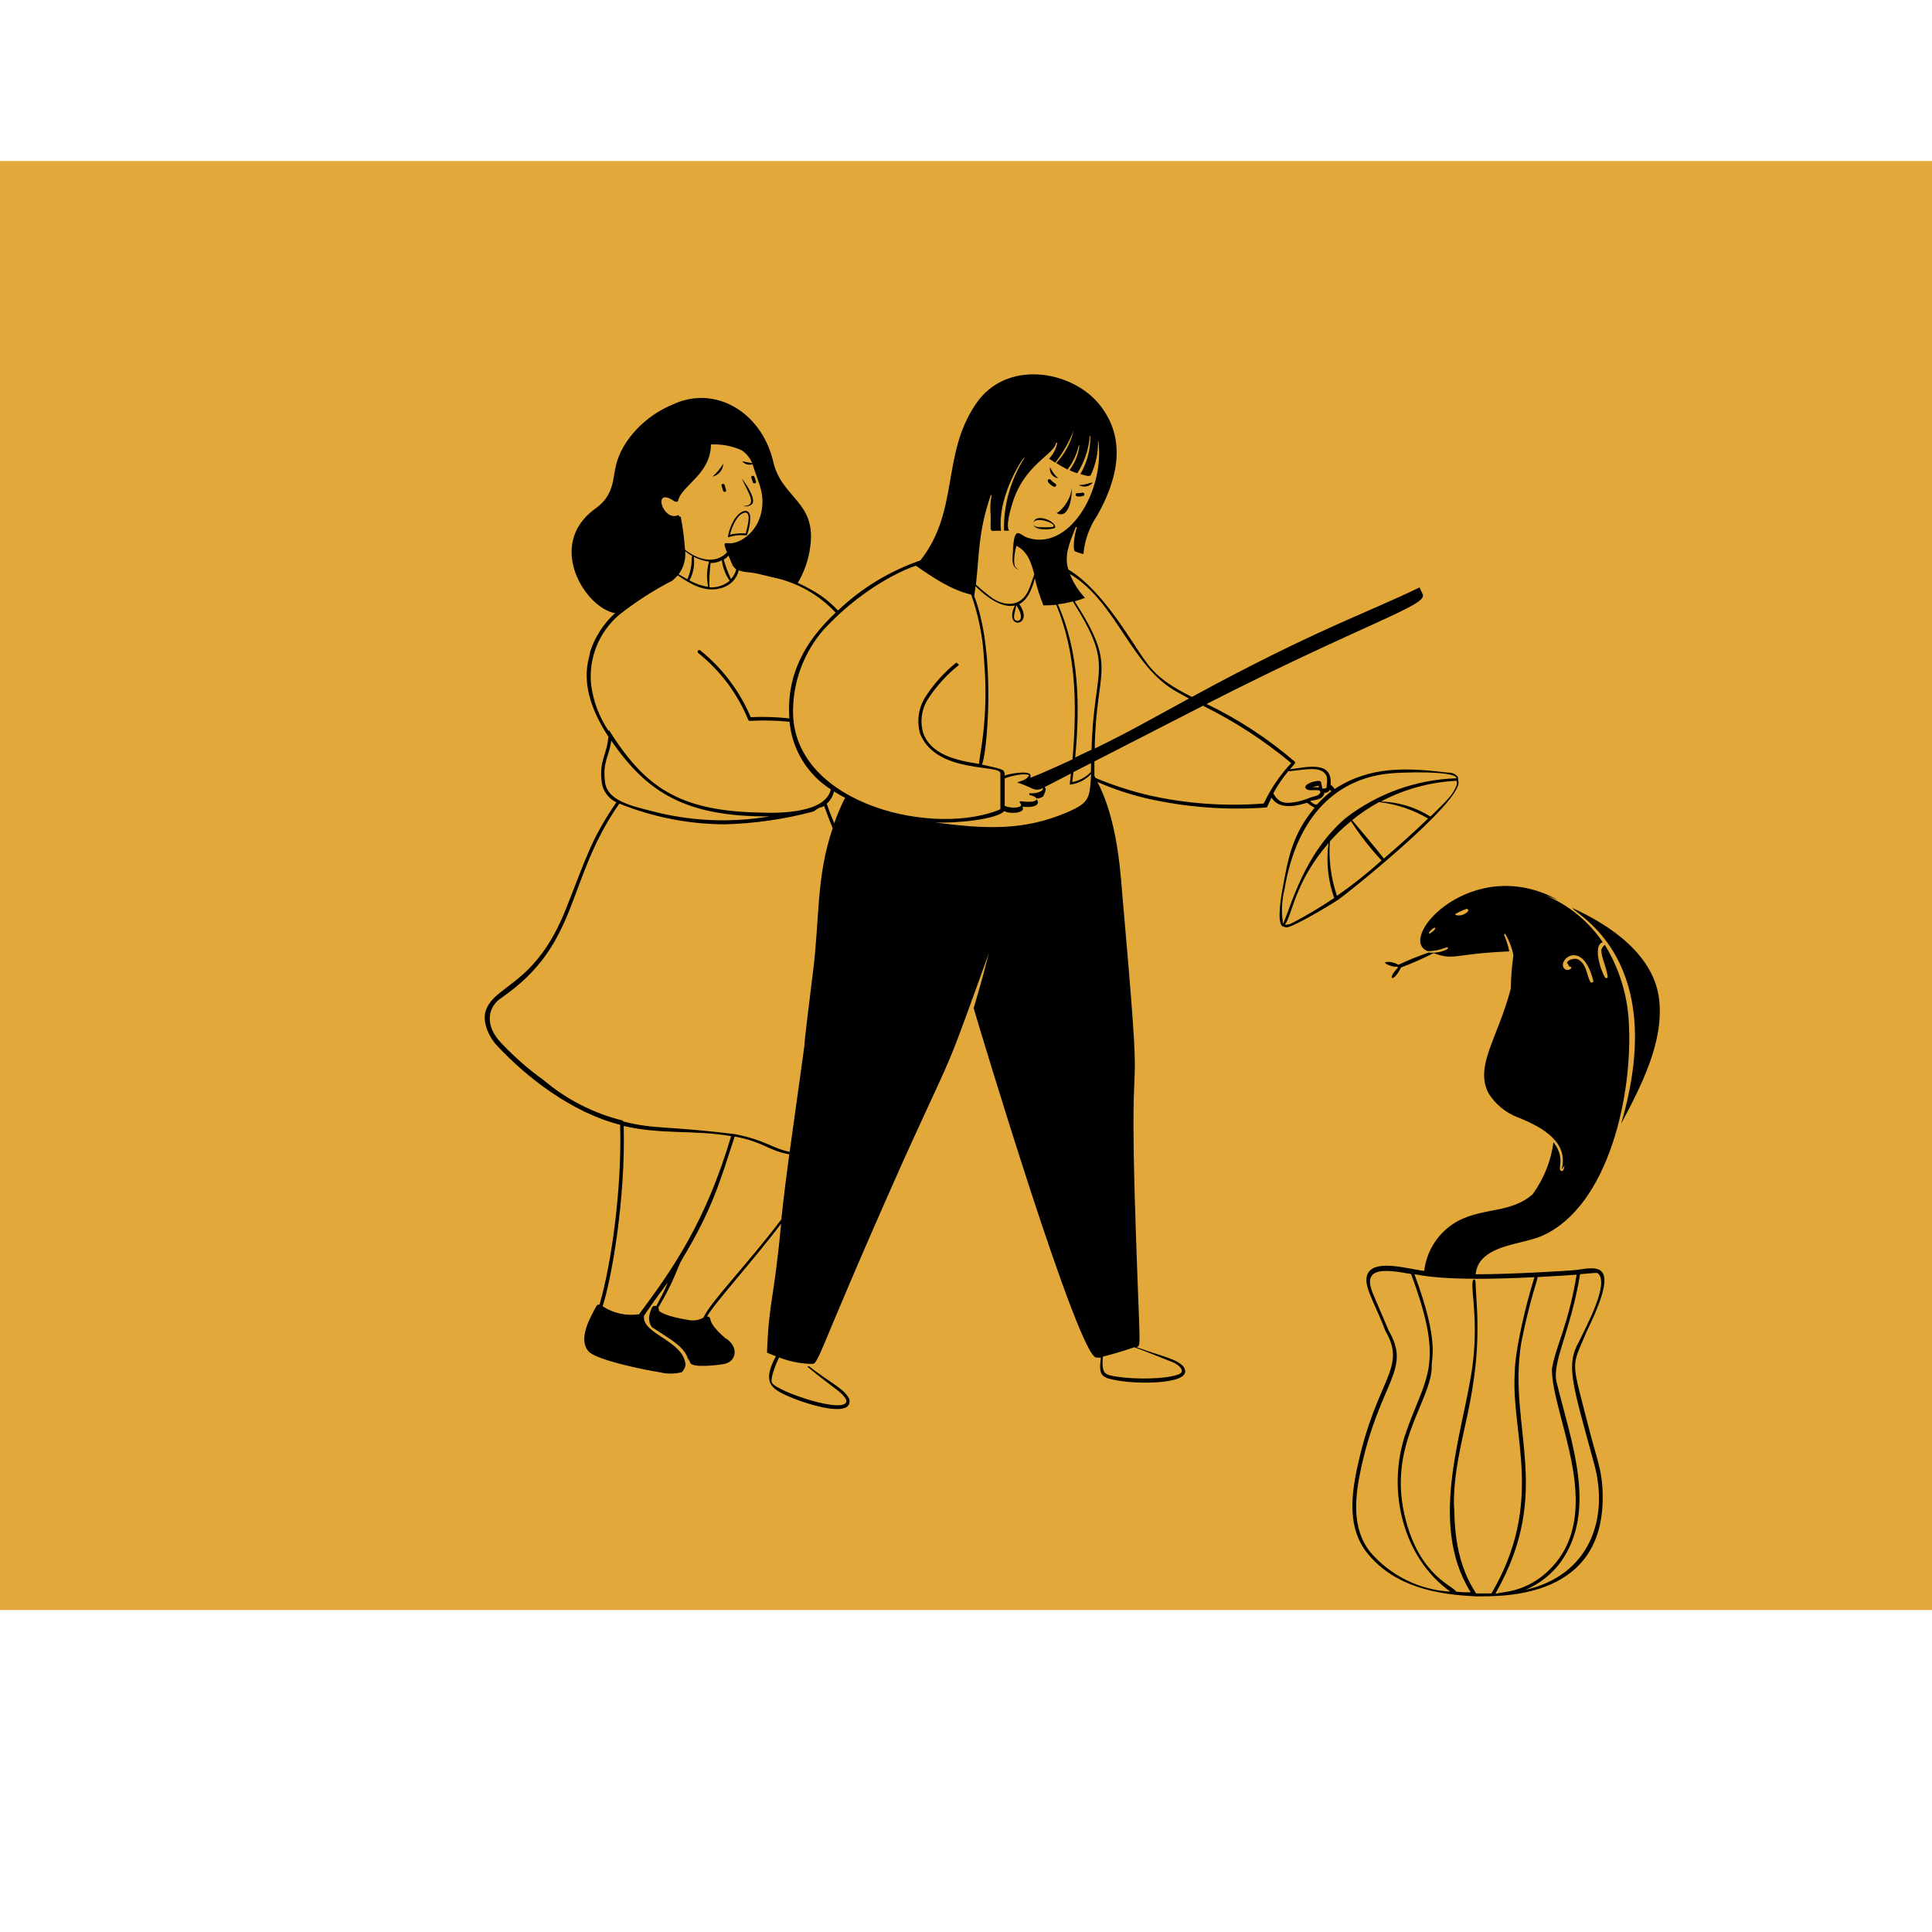 <svg height="600" width="600" viewBox="0 0 600 500" class="" xmlns="http://www.w3.org/2000/svg">
  <rect width="700" height="450" fill="#E2A839" />
  <path
    d="M224.62 94C223.725 95.496 222.606 96.845 221.3 98C222.219 97.796 223.044 97.293 223.645 96.569C224.246 95.844 224.589 94.941 224.62 94ZM230.8 107.14C231.291 107.288 231.813 107.303 232.312 107.184C232.811 107.064 233.269 106.814 233.64 106.46C234.78 104.76 231.64 100.18 230.34 98.58C232.6 103.44 235.34 107.14 230.8 107.14ZM224.08 100.76C224.46 101.7 224.4 102.88 225.16 102.76C225.92 102.64 225.16 101.48 225.04 100.58C225 100.24 223.9 100.12 224.08 100.76ZM233.82 99.82C234 100.32 234.96 100.18 234.78 99.56C234.641 99.058 234.474 98.564 234.28 98.08C234.1 97.58 233.14 97.72 233.34 98.32C233.54 98.92 233.64 99.34 233.82 99.82ZM226.56 116.74C230.26 115.64 231.8 116.62 232 116.1C232.583 114.507 232.92 112.834 233 111.14C233.18 106.42 227.68 108.54 226.06 116.56C226.059 116.619 226.076 116.677 226.109 116.725C226.142 116.774 226.19 116.81 226.245 116.83C226.3 116.85 226.361 116.852 226.417 116.836C226.474 116.82 226.524 116.786 226.56 116.74ZM231.44 109.18C233.44 109.18 232.06 113.84 231.58 115.66C229.944 115.556 228.301 115.684 226.7 116.04C227.26 113.64 229 109.44 231.44 109.18ZM328.62 98.52C327.545 97.553 326.681 96.375 326.08 95.06C326.009 95.455 326.019 95.861 326.11 96.252C326.2 96.643 326.37 97.012 326.607 97.335C326.845 97.659 327.146 97.931 327.492 98.135C327.838 98.338 328.222 98.469 328.62 98.52ZM339.38 99.84C338.651 99.949 337.934 100.129 337.24 100.38C336.531 100.541 335.807 100.629 335.08 100.64C335.771 101.055 336.589 101.202 337.382 101.055C338.174 100.907 338.884 100.475 339.38 99.84ZM328.06 109.32C331.7 111.32 332.9 105.56 332.9 101.32C332.56 106 328.56 109.5 328.06 109.32ZM321 112.34C320.981 112.419 320.981 112.501 321 112.58C320.99 112.5 320.99 112.42 321 112.34Z"
    fill="black" />
  <path
    d="M327.22 113.38C327.1 113.8 326.1 113.74 323.78 113.74C322.6 113.74 320.94 113.74 320.92 112.58C320.92 114.7 325.3 114.58 326.8 114.18C327.1 114.06 327.92 114.18 327.66 113.36C327.14 111.56 321.54 109.36 320.94 112.34C321.6 110.36 327.5 112.3 327.22 113.38ZM489.78 344.36C487.2 344.72 467.78 345.78 458.28 345.74C458.413 344.136 459.026 342.61 460.04 341.36C464.24 336.38 473.54 336.24 479.16 333.68C499.78 324.3 507.16 289.42 505.84 267.44C505.402 258.944 502.844 250.694 498.4 243.44C497.88 243.824 497.495 244.363 497.3 244.98C497.3 247.38 498.78 249.94 499.3 253.34C499.3 253.84 498.7 253.88 498.46 253.58C496.76 250.64 494.76 243.44 497.76 242.62C493.377 236.168 487.224 231.119 480.04 228.08C481.342 228.48 482.618 228.961 483.86 229.52C457.52 214.88 433.5 241.28 443.32 245.38C447.64 245.38 449.46 243.72 449.7 244.32C449.94 244.92 446.56 246.22 443.7 245.8C440.505 246.898 437.373 248.174 434.32 249.62C432.02 248.32 429.2 248.58 430.5 249.34C431.542 249.953 432.731 250.271 433.94 250.26C433.961 250.318 433.998 250.368 434.048 250.404C434.099 250.44 434.158 250.459 434.22 250.46C430.44 254.22 432.7 255.42 435.1 250.46C438.55 249.169 441.922 247.68 445.2 246C451.86 248.38 451.02 246.22 468.72 245.46C468.378 243.719 467.842 242.021 467.12 240.4C467.02 240.12 467.36 239.9 467.52 240.16C468.736 242.172 469.576 244.388 470 246.7C469.513 250.113 469.246 253.553 469.2 257C465.2 272.4 457.86 281 462.28 289.54C464.396 292.908 467.537 295.508 471.24 296.96C479.24 300.08 487.24 304.84 484.98 313.16L485.88 311.96C485.7 312.9 485.52 313.96 484.8 313.62C483.56 313.14 486.3 309.62 482.44 304.74C481.665 310.574 479.444 316.122 475.98 320.88C469.42 326.7 461.06 325.02 453.12 329C450.169 330.537 447.64 332.773 445.754 335.514C443.868 338.254 442.682 341.415 442.3 344.72C437.36 344.06 427.6 341.14 424.98 345.16C422.76 348.62 426.72 353.94 430.26 363.38C437 374.9 427.64 377.98 421.74 404.68C419.54 414.48 418.4 424.68 424.72 432.46C433.14 442.82 446.32 445.24 458.46 445.76C466.96 445.76 498.46 446.5 497.72 413.96C497.62 406.6 495.72 402.62 493.46 393.6C487.74 371.36 487.96 375.14 492.72 363.6C503.28 342 496.74 343.32 489.78 344.36ZM444.16 239.86C443.92 240.04 443.62 239.86 443.82 239.52C445.74 237.14 446.82 238.14 444.16 239.86ZM455.92 233.02C454.06 235.02 451.02 234.26 452.22 233.7C453.282 233.113 454.393 232.618 455.54 232.22C455.624 232.238 455.702 232.275 455.769 232.329C455.836 232.382 455.89 232.45 455.926 232.527C455.963 232.604 455.981 232.689 455.98 232.774C455.979 232.86 455.959 232.944 455.92 233.02ZM485.36 249.76C485.12 247.02 491.84 242.58 494.84 254.7C494.822 254.801 494.776 254.894 494.708 254.97C494.639 255.045 494.551 255.1 494.452 255.127C494.354 255.154 494.25 255.153 494.152 255.123C494.054 255.094 493.967 255.037 493.9 254.96C493.06 253.4 492.88 251.58 492.06 250.04C491.24 248.5 489.86 247.28 488.2 247.92C487.877 247.951 487.566 248.059 487.294 248.237C487.022 248.415 486.798 248.656 486.64 248.94L487.46 250.26C487.499 250.236 487.543 250.221 487.589 250.214C487.634 250.207 487.68 250.209 487.725 250.221C487.769 250.232 487.811 250.252 487.848 250.279C487.885 250.306 487.916 250.341 487.94 250.38C487.964 250.419 487.979 250.463 487.986 250.508C487.993 250.554 487.991 250.6 487.979 250.645C487.968 250.689 487.948 250.731 487.921 250.768C487.894 250.805 487.859 250.836 487.82 250.86C487.607 251.048 487.344 251.171 487.064 251.214C486.783 251.257 486.495 251.218 486.236 251.102C485.976 250.986 485.756 250.798 485.601 250.56C485.445 250.322 485.362 250.044 485.36 249.76ZM425.62 432.1C419.62 424.62 420.74 414.78 422.84 405.28C428.84 378.62 438.32 375.44 431.3 363.28L426.48 352C422.92 343.64 429.26 344 438.22 345.66C449.12 374.98 442.46 377.28 436.22 396.1C430.64 413.64 436.06 434.1 450.42 444.3C445.679 444.037 441.039 442.821 436.778 440.725C432.517 438.629 428.722 435.695 425.62 432.1ZM458.44 444.86C450.92 433.56 451.92 420.54 451.52 416.86C451.52 397.4 460.54 383.28 458.56 354.14C458.12 347.36 458.4 347.36 457.72 347.36C456.12 348.2 459.3 358.08 457.38 373.5C454.9 393.5 443.08 422.68 456.74 444.5H454.5L452.18 444.3C451.8 442.7 441.28 439.84 436.64 422.3C430.32 398.96 444.64 385.28 444.64 374.3C444.38 372.12 447.26 367.04 439.26 345.74C440.54 345.74 446.9 348.14 476.54 346.64C474.08 354.22 470.42 369.48 470.42 376.36C469.2 395.56 479.82 416.36 463.2 444.84L458.44 444.86ZM464.44 444.86C482.62 413 468.12 393.48 472.44 367.06C475 353.88 477.68 347.06 477.5 346.6C483.1 346.32 486.96 346.06 489.64 345.86C486.98 361.86 483.06 368.2 481.96 375.2C481.96 389.54 498.44 418.66 482.2 436.44L481.92 436.74C474.24 444.98 465.68 444.28 465.2 444.86H464.44ZM495 404.32C499.9 421.64 493.58 439.28 473.72 443.74C478.065 441.922 481.838 438.965 484.64 435.18C496.2 419.06 487.96 397.88 483.4 379.18C481.92 373 487.76 363.62 490.72 345.7C495.82 345.3 495.92 345.16 496.34 345.54C499.78 348.7 492.7 361.78 490.46 366.46C486.16 374 488.26 379.48 495 404.32Z"
    fill="black" />
  <path
    d="M515.3 260.72C513.88 246.72 500.24 237.36 488.26 231.98C490.26 234.54 518.26 248.52 503.46 298.98C509.78 287.08 516.64 273.72 515.3 260.72ZM327.28 101.16C327.347 101.186 327.418 101.198 327.49 101.195C327.561 101.193 327.632 101.176 327.697 101.147C327.762 101.117 327.821 101.074 327.869 101.022C327.918 100.969 327.956 100.907 327.98 100.84C328.24 100.14 327.44 100.34 326.26 98.96C325.78 98.4 324.12 99.4 327.28 101.16ZM336.46 104C336.571 103.944 336.659 103.851 336.709 103.737C336.759 103.623 336.768 103.496 336.736 103.376C336.703 103.256 336.629 103.151 336.528 103.079C336.427 103.007 336.304 102.972 336.18 102.98C335.653 103.122 335.105 103.176 334.56 103.14C333.82 103.12 333.46 104.82 336.46 104Z"
    fill="black" />
  <path
    d="M452.84 192.4C452.84 191.56 452.84 191.5 452.6 191.1C452.241 190.711 451.8 190.406 451.309 190.209C450.817 190.012 450.288 189.927 449.76 189.96C436.84 188.38 425.48 187.84 414.48 195.04C414.157 194.523 413.735 194.075 413.24 193.72C413.84 186.52 406.96 187.96 400.58 188.92C401.82 187.44 402.58 186.92 402.06 186.5C393.768 179.37 384.576 173.359 374.72 168.62C424.08 143.48 443.24 138.08 441.86 134.62L440.84 132.44C424.38 140.44 408.28 145.68 370.16 166.44C364.64 163.64 359.32 160.6 355.78 155.36C351.78 150.16 342.84 133.5 331.78 126.86C330.4 122.5 332.14 118.64 334.1 113.64L334.44 113.76C333.68 115.9 333.12 120.32 333.76 121.18C334.628 121.568 335.533 121.869 336.46 122.08C336.846 117.779 338.326 113.647 340.76 110.08C347.36 98.36 349.9 85.94 341.3 75.46C332.7 64.98 312.36 61.48 303 75.54C292.26 91.42 298.02 108.54 285.84 124.04C276.29 127.332 267.56 132.639 260.24 139.6C258.655 137.898 256.899 136.363 255 135.02C252.699 133.492 250.278 132.155 247.76 131.02C249.77 127.643 251.077 123.895 251.6 120C253.7 105.56 242.56 104.84 240.06 93.06C236.28 77.72 221.9 69.56 209 75.58C200.32 79.12 193.2 86.68 191.32 94.42C190.2 98.98 190.8 103.98 184.44 108.28C169.64 119.5 181.8 138.8 191 140.42C187.387 143.714 184.704 147.901 183.22 152.56C183.34 154.2 178.48 162.82 188.94 178.78C188.38 184.78 186.14 185.96 186.82 192.5C186.934 193.919 187.419 195.283 188.226 196.455C189.034 197.628 190.135 198.567 191.42 199.18C183.56 210.62 182.02 216.52 175.96 231.76C166.28 256.7 153.1 255.64 150.7 264.4C149.92 267.94 152.04 272.4 154.58 274.98C163.34 284.32 177.3 295.42 192.58 299.32C193.2 318.92 189.86 342.7 186.18 355.16C185.992 355.131 185.8 355.159 185.629 355.241C185.457 355.323 185.315 355.455 185.22 355.62C183.22 359.28 179.48 365.78 182.72 369.62C185.08 372.46 201.2 375.62 204.84 376.16C207.099 376.72 209.461 376.72 211.72 376.16C212.365 375.535 212.781 374.71 212.9 373.82C212.3 366.26 199.08 364.26 200.02 358.58C205.48 350.58 204.56 352.32 207.38 348.22L207.06 349.06C206.02 351.58 205.06 353.22 203.8 355.64C202.34 355.1 202.2 357.02 201.8 357.88V358C201.572 358.699 201.513 359.443 201.628 360.169C201.743 360.896 202.028 361.585 202.46 362.18C208.46 366.04 210.9 367.46 212.72 370.04C213.29 370.861 213.654 371.808 213.78 372.8V372.62C213.776 372.317 213.743 372.016 213.68 371.72C213.949 372.197 214.17 372.7 214.34 373.22C215.02 374.86 222.56 374 224.34 373.68C228.56 373.3 229.76 368.5 225.46 365.68H225.36C219.08 360.22 221.36 359.52 219.98 358.88C219.841 358.861 219.699 358.861 219.56 358.88C221.56 355.1 233.02 342.56 242.58 330.06C240.32 354.4 238.84 353.38 238.2 370.06C238.2 370.06 239.34 370.58 240.96 371.2C236.96 378.6 239.16 380.78 242.96 382.76C248.52 385.6 265.26 391.1 263.74 384.44C262.16 381.18 257.58 379.32 251.08 374.18L250.82 374.5C259.3 381.54 261.46 382.18 262.82 384.76C263.82 389.74 241.18 382.22 239.72 379.4C239.16 377.9 241.02 373.5 241.94 371.56C244.96 372.724 248.147 373.399 251.38 373.56C254.82 373.56 251.1 376.5 280.3 311C290.78 287.82 293.8 282.28 297.64 271.98C300.96 263.18 304.14 254.16 307.12 245.98C304.7 254.9 306.36 249.5 302.38 263.1C303.64 267.48 335.28 372.98 340.6 371.6C341.025 371.655 341.455 371.655 341.88 371.6C341.2 377.22 341.88 377.82 347.16 378.74C354.02 379.98 371.62 379.9 367.46 374.32C365.28 371.96 361.04 371.3 353.46 368.54L352.92 368.34C354.5 367.78 353.96 369.48 352.7 331.14C350.18 256.84 355.98 312.28 348.12 222.86C347.32 213.16 345.34 201.44 340.82 192.86C345.79 195.04 350.953 196.754 356.24 197.98C368.349 200.719 380.796 201.663 393.18 200.78C393.64 200.78 393.46 200.5 394.88 197.72C397.12 201.32 401.86 200.56 405.92 199.3C406.647 199.895 407.431 200.417 408.26 200.86C401.26 209.18 399.96 216.86 398.26 226.28C398 227.72 396.42 236.28 398.26 237.68C398.293 237.699 398.331 237.709 398.37 237.709C398.409 237.709 398.447 237.699 398.48 237.68C398.844 237.893 399.258 238.003 399.68 238C402.14 237.64 412.98 231.14 415.1 229.74C415.68 229.72 455.38 198.22 452.84 192.4ZM342.48 371.32C343.92 371 348.36 369.76 352.28 368.4C352.5 368.4 363.6 372.76 364.28 373.08C366.28 373.92 368.1 375.8 366.28 376.72C362.1 378.48 351.94 378.3 347.46 377.62C342.98 376.94 342.12 376.92 342.48 371.32ZM452.36 193.86C451.12 197 449.66 198.26 444.24 203.6C439.62 200.687 434.3 199.07 428.84 198.92C436.108 195.079 444.13 192.881 452.34 192.48C452.51 192.923 452.517 193.412 452.36 193.86ZM365.64 164.94L369.24 166.94C355.76 174.28 350.7 177.24 339.98 182.46C340.34 157.12 347.32 157.82 333.74 136.74C334.832 136.437 335.907 136.077 336.96 135.66C334.93 133.524 333.339 131.01 332.28 128.26C346.76 136.88 351.32 157.22 365.64 164.94ZM307.64 103.78H307.96C307.577 105.627 307.463 107.52 307.62 109.4C307.9 113.24 306.96 115.3 308.88 114.84H310.88C309.6 103.6 318.64 90.58 318.12 92.28C313.847 99.003 311.648 106.835 311.8 114.8H313.4C313.26 114.52 312.22 113.64 314.22 106.94C317.84 94.2 327.26 91.42 328 87.5H328.34C328.001 89.356 327.116 91.069 325.8 92.42C326.4 92.88 327.06 93.26 327.7 93.68C330.102 90.656 332.031 87.284 333.42 83.68C332.552 87.469 330.696 90.961 328.04 93.8C329.158 94.537 330.32 95.205 331.52 95.8C333.208 93.618 334.396 91.092 335 88.4C335 88.26 335.24 88.4 335.22 88.4C334.888 91.159 333.832 93.781 332.16 96C332.92 96.421 333.734 96.738 334.58 96.94C336.794 93.468 338.119 89.505 338.44 85.4C338.44 85.4 338.62 85.28 338.62 85.4C338.68 89.546 337.616 93.631 335.54 97.22C337.82 97.9 338.16 97.98 338.72 97.6C340.305 94.267 341.086 90.609 341 86.92H341.12C343.12 102.64 331.8 121.48 318.9 116.92C316.64 116.1 314.9 112.66 314.56 121.46C314.32 124.44 314.3 126.12 316.38 126.98C315.952 126.713 315.574 126.375 315.26 125.98C314.54 124.7 315.26 120.8 315.64 119.48C319.22 121.36 320.18 124.6 321.22 128.34C320.7 129.82 320.22 131.3 319.64 132.76C317.64 138.02 312.86 138.76 308.3 135.84C306.49 134.501 304.748 133.073 303.08 131.56C304.18 122 303.74 115.42 307.68 103.78H307.64ZM315.64 137.96C315.78 138.32 317.28 140.2 317.02 141.84C317.007 142.076 316.915 142.3 316.758 142.476C316.601 142.652 316.388 142.769 316.156 142.809C315.923 142.848 315.684 142.808 315.478 142.693C315.271 142.579 315.11 142.398 315.02 142.18C314.6 141.3 315.58 138.8 315.56 137.98L315.64 137.96ZM302.6 134.9C302.74 133.96 302.86 133.02 302.96 132.06C306.04 135.18 310.96 138.94 315.18 138.06C311.46 145.8 321.46 144.6 316.54 137.6C319.18 136.26 320.54 132.86 321.38 129.6C322.041 132.466 322.931 135.275 324.04 138C325.376 138.021 326.711 137.96 328.04 137.82C334.16 152.82 334.56 168.2 333.08 185.82C328.76 187.82 324.4 189.82 320.02 191.54V191.3C320.03 191.22 320.03 191.14 320.02 191.06C320.54 189.06 313.7 190.16 312.02 190.88C312.101 190.377 311.986 189.862 311.7 189.44C311.52 188.72 305.7 187.66 304.9 187.44C306.36 185.58 309.68 153.22 302.48 134.92L302.6 134.9ZM209.62 105.8H210.5V105.58C210.596 105.492 210.653 105.37 210.66 105.24C211.94 100.64 220.66 97.24 220.8 88.04C224.063 87.868 227.32 88.478 230.3 89.82C231.774 90.789 232.919 92.184 233.58 93.82C232.5 93.64 231.58 93.52 230.46 93.24C230.847 93.699 231.361 94.033 231.938 94.201C232.514 94.368 233.127 94.361 233.7 94.18L235.7 100C239.28 109.82 233.4 117.62 227.46 118.68C225.1 118.9 224.24 117.74 225.78 121.56C222.16 125.32 216.8 123.92 212.74 120.72C212.517 117.274 212.07 113.847 211.4 110.46H211L210.76 110H210.6C205.72 112.12 202.34 100.6 209.62 105.8ZM224.74 123.8C225.302 123.46 225.814 123.043 226.26 122.56C227.58 125.62 227.28 125.64 228.64 126.84C228.365 127.96 227.799 128.988 227 129.82C226.08 127.852 225.325 125.812 224.74 123.72V123.8ZM226.56 130.4C224.817 131.835 222.592 132.55 220.34 132.4C220.254 129.875 220.368 127.347 220.68 124.84C221.894 124.872 223.094 124.582 224.16 124C224.447 126.205 225.241 128.314 226.48 130.16C226.495 130.218 226.522 130.273 226.56 130.32V130.4ZM219.92 132.24C217.879 131.941 215.912 131.263 214.12 130.24C215.34 128.007 215.81 125.441 215.46 122.92C216.944 123.684 218.547 124.192 220.2 124.42C219.474 126.938 219.378 129.596 219.92 132.16V132.24ZM212.8 121.18C213.505 121.761 214.261 122.276 215.06 122.72C214.4 122.92 215.5 125.14 213.46 129.88L210.76 128.34C212.293 126.283 213.019 123.736 212.8 121.18ZM183.56 162.52C183.17 158.496 183.755 154.438 185.266 150.689C186.777 146.939 189.169 143.609 192.24 140.98C197.421 136.884 202.987 133.3 208.86 130.28C209.44 129.782 209.988 129.247 210.5 128.68C214.5 131.5 219.1 134.04 223.76 132.68C225.13 132.372 226.386 131.689 227.39 130.707C228.393 129.725 229.103 128.483 229.44 127.12C231.78 127.98 232.8 127.44 236.9 128.56L239.74 129.24C247.329 130.741 254.25 134.597 259.52 140.26C250.06 149.12 244.2 159.42 245.14 173.1C241.155 172.671 237.144 172.544 233.14 172.72C229.718 164.622 224.336 157.502 217.48 152C217.431 151.951 217.37 151.915 217.304 151.894C217.238 151.874 217.168 151.869 217.1 151.88C217.033 151.881 216.967 151.897 216.908 151.929C216.849 151.96 216.798 152.005 216.76 152.06C216.679 152.162 216.637 152.29 216.64 152.42C216.645 152.489 216.663 152.556 216.694 152.618C216.725 152.68 216.768 152.735 216.82 152.78C223.688 158.272 229.044 165.424 232.38 173.56C232.418 173.652 232.482 173.731 232.563 173.787C232.645 173.844 232.741 173.876 232.84 173.88C236.961 173.643 241.094 173.737 245.2 174.16C245.597 178.405 246.958 182.504 249.18 186.144C251.402 189.783 254.425 192.867 258.02 195.16C256.4 202.42 242.56 202.66 235.56 202.34C210.46 201.78 200.1 194.16 189.08 176.68V177.1C186.101 172.751 184.208 167.751 183.56 162.52ZM187.84 192.36C187.22 186.36 189.08 185.3 189.84 180.02C201 196.26 213.12 203.7 239 203.54C226.711 205.62 214.119 205.026 202.08 201.8C194.78 200 188.2 198.2 187.84 192.36ZM198.46 358.16C194.517 358.739 190.498 357.857 187.16 355.68C190.04 346.7 194.28 322.14 193.7 299.68C205.36 302.42 215.58 300.84 227.06 302.84C219.28 329.04 209.34 343.62 198.46 358.16ZM242.64 328.72C231.22 343.68 220.78 354.16 218.44 359.2C217.048 359.999 215.412 360.263 213.84 359.94C206.66 358.8 204.72 357.34 204.6 356.96C204.627 356.815 204.625 356.666 204.594 356.522C204.563 356.378 204.504 356.241 204.42 356.12C209.62 347.46 210.42 343.34 211.8 341.14C221.2 325.56 223.6 316.98 228.16 302.94C237.56 304.8 238.26 307.2 245.12 308.5C244.22 315.14 243.38 321.74 242.64 328.72ZM252.46 252C246.46 300.16 253.98 244.64 245.24 307.72C239.7 306.58 237.98 304.18 228.36 302.24C206.6 299.52 203.5 300.84 193.42 298.24V298C184.37 295.771 175.957 291.479 168.84 285.46C164.116 282.069 159.729 278.232 155.74 274C150.34 268.48 151.46 262.64 155.74 259.88C180.32 242.9 175.46 223.76 192.34 199.56C202.719 203.761 213.803 205.947 225 206C234.352 205.763 243.643 204.421 252.68 202C253.306 201.519 253.976 201.097 254.68 200.74H255C255.332 200.627 255.647 200.473 255.94 200.28C256.76 202.62 257.68 204.92 258.6 207.22C253.4 222.38 254.58 235.58 252.46 252ZM259.1 205.72C258.26 203.72 257.46 201.72 256.76 199.6C257.889 198.594 258.673 197.257 259 195.78C260.14 196.5 261.28 197.18 262.46 197.78C261.133 200.314 260.01 202.948 259.1 205.66V205.72ZM246.34 168.98C246.771 160.409 250.043 152.225 255.64 145.72C269.76 130.32 284.74 125.46 284.5 125.72C289.56 129.24 295.22 133.14 301.6 134.66C303.907 141.143 305.254 147.928 305.6 154.8C307.28 174.8 303.6 186.44 304.14 187.24C297.1 186.18 289.2 184.44 286.72 177.68C286.176 175.864 286.041 173.95 286.325 172.076C286.608 170.202 287.303 168.414 288.36 166.84C290.953 162.908 294.153 159.411 297.84 156.48L297 155.76C293.282 158.754 290.062 162.318 287.46 166.32C286.35 168.029 285.626 169.959 285.34 171.977C285.053 173.994 285.21 176.05 285.8 178C291.04 190.52 310.82 187.2 310.68 190.22V201.28C310.251 201.512 309.803 201.707 309.34 201.86C287.7 209.8 244.38 198.7 246.34 168.98ZM331.58 202.2C317.7 208.2 305.58 207.38 290.28 205.42C297.64 205.76 310.08 204.28 311.84 201.88C313.96 203 318.74 202.4 317.52 200.52C322.56 201.06 322.9 199.16 321.82 198.18C321.94 198.68 320.94 198.9 320.46 198.96C317.58 199.22 316.04 198.26 316.86 199.46C318.3 201.04 313.46 201.16 312.02 200.22V191.74C313.64 191.06 318.02 190 319.66 190.72C319.66 190.88 319.42 190.98 319.3 191.16C318.58 192.34 317.04 192.44 315.9 193.04C320.52 194.32 321.04 196.16 323.9 194.72C323.9 194.96 324.04 195.16 323.34 195.7C322.262 196.253 321.044 196.476 319.84 196.34C319.776 196.357 319.719 196.395 319.679 196.447C319.639 196.499 319.617 196.564 319.617 196.63C319.617 196.696 319.639 196.76 319.679 196.813C319.719 196.865 319.776 196.903 319.84 196.92C320.6 197.12 321.62 197.38 321.84 197.98C322.586 197.987 323.318 197.772 323.94 197.36C325.42 194.54 324.42 194.66 324.38 194.46L332.6 190.22C332.36 192.42 332.24 193 332.24 193.68C334.769 193.39 337.115 192.214 338.86 190.36C338.42 197.88 338.42 199.22 331.58 202.2ZM338.8 189.72C337.242 191.351 335.215 192.456 333 192.88C333.12 191.82 333.24 190.88 333.36 189.78L338.84 186.98L338.8 189.72ZM339 182.82L333.9 185.24C335.46 169.24 335.14 152.34 328.52 137.66C330.092 137.479 331.65 137.185 333.18 136.78C346.36 157.74 339.66 156.54 339 182.82ZM392.46 199.54C380.533 200.477 368.533 199.621 356.86 197C351.174 195.66 345.609 193.854 340.22 191.6L339.88 190.96V186.46L373.62 169.18C383.413 174.019 392.603 179.994 401 186.98C397.521 190.7 394.64 194.937 392.46 199.54ZM403.02 198.96C399.24 199.68 397.2 199.58 395.44 196.38C396.73 193.952 398.272 191.666 400.04 189.56C406.4 188.84 410.66 187.88 412.04 191.16C412.18 192.028 412.18 192.912 412.04 193.78C412.04 194.94 411.9 194.88 410.66 194.88C410.66 194.7 410.26 193.06 410.24 192.88C410 191.72 403.58 193.66 405.84 195.14C406.82 195.7 408.72 195.14 409.84 195.52C409.893 195.678 409.99 195.816 410.12 195.92C409.56 197.36 408.56 197.06 406.86 197.72C405.607 198.233 404.317 198.647 403 198.96H403.02ZM409.6 194.5H407.6C408.213 194.284 408.841 194.117 409.48 194L409.6 194.5ZM406.84 198.78C408.02 198.38 410.84 198.6 411.32 196.2C411.659 196.228 411.999 196.155 412.298 195.992C412.597 195.828 412.841 195.581 413 195.28C413.131 195.448 413.278 195.602 413.44 195.74C411.835 196.972 410.348 198.351 409 199.86C408.18 200 407.48 199.32 406.84 198.78ZM398.58 236.78C398.513 236.71 398.459 236.629 398.42 236.54C397.907 233.087 398.077 229.567 398.92 226.18C402.92 202.18 416.18 191.56 431.88 190.18C434.68 189.86 452.04 189.24 452.34 191.7C439.854 192.089 427.809 196.407 417.92 204.04C405 215.1 401 231.24 398.62 236.54L398.58 236.78ZM401.54 236.5C400.803 236.991 399.923 237.223 399.04 237.16C401.42 234.02 401.98 224.08 412.58 211.84C411.807 217.579 412.411 223.42 414.34 228.88C410.211 231.657 405.938 234.214 401.54 236.54V236.5ZM415.2 228.18C413.349 222.763 412.601 217.03 413 211.32C415.001 209.041 417.196 206.939 419.56 205.04C422.356 209.376 425.535 213.452 429.06 217.22C424.669 221.166 420.04 224.839 415.2 228.22V228.18ZM429.76 216.6C426.6 212.6 423.2 208.6 419.92 204.7C422.528 202.579 425.326 200.705 428.28 199.1C433.654 199.717 438.839 201.454 443.5 204.2C439 208.56 434.4 212.64 429.76 216.64V216.6Z"
    fill="black" />
</svg>